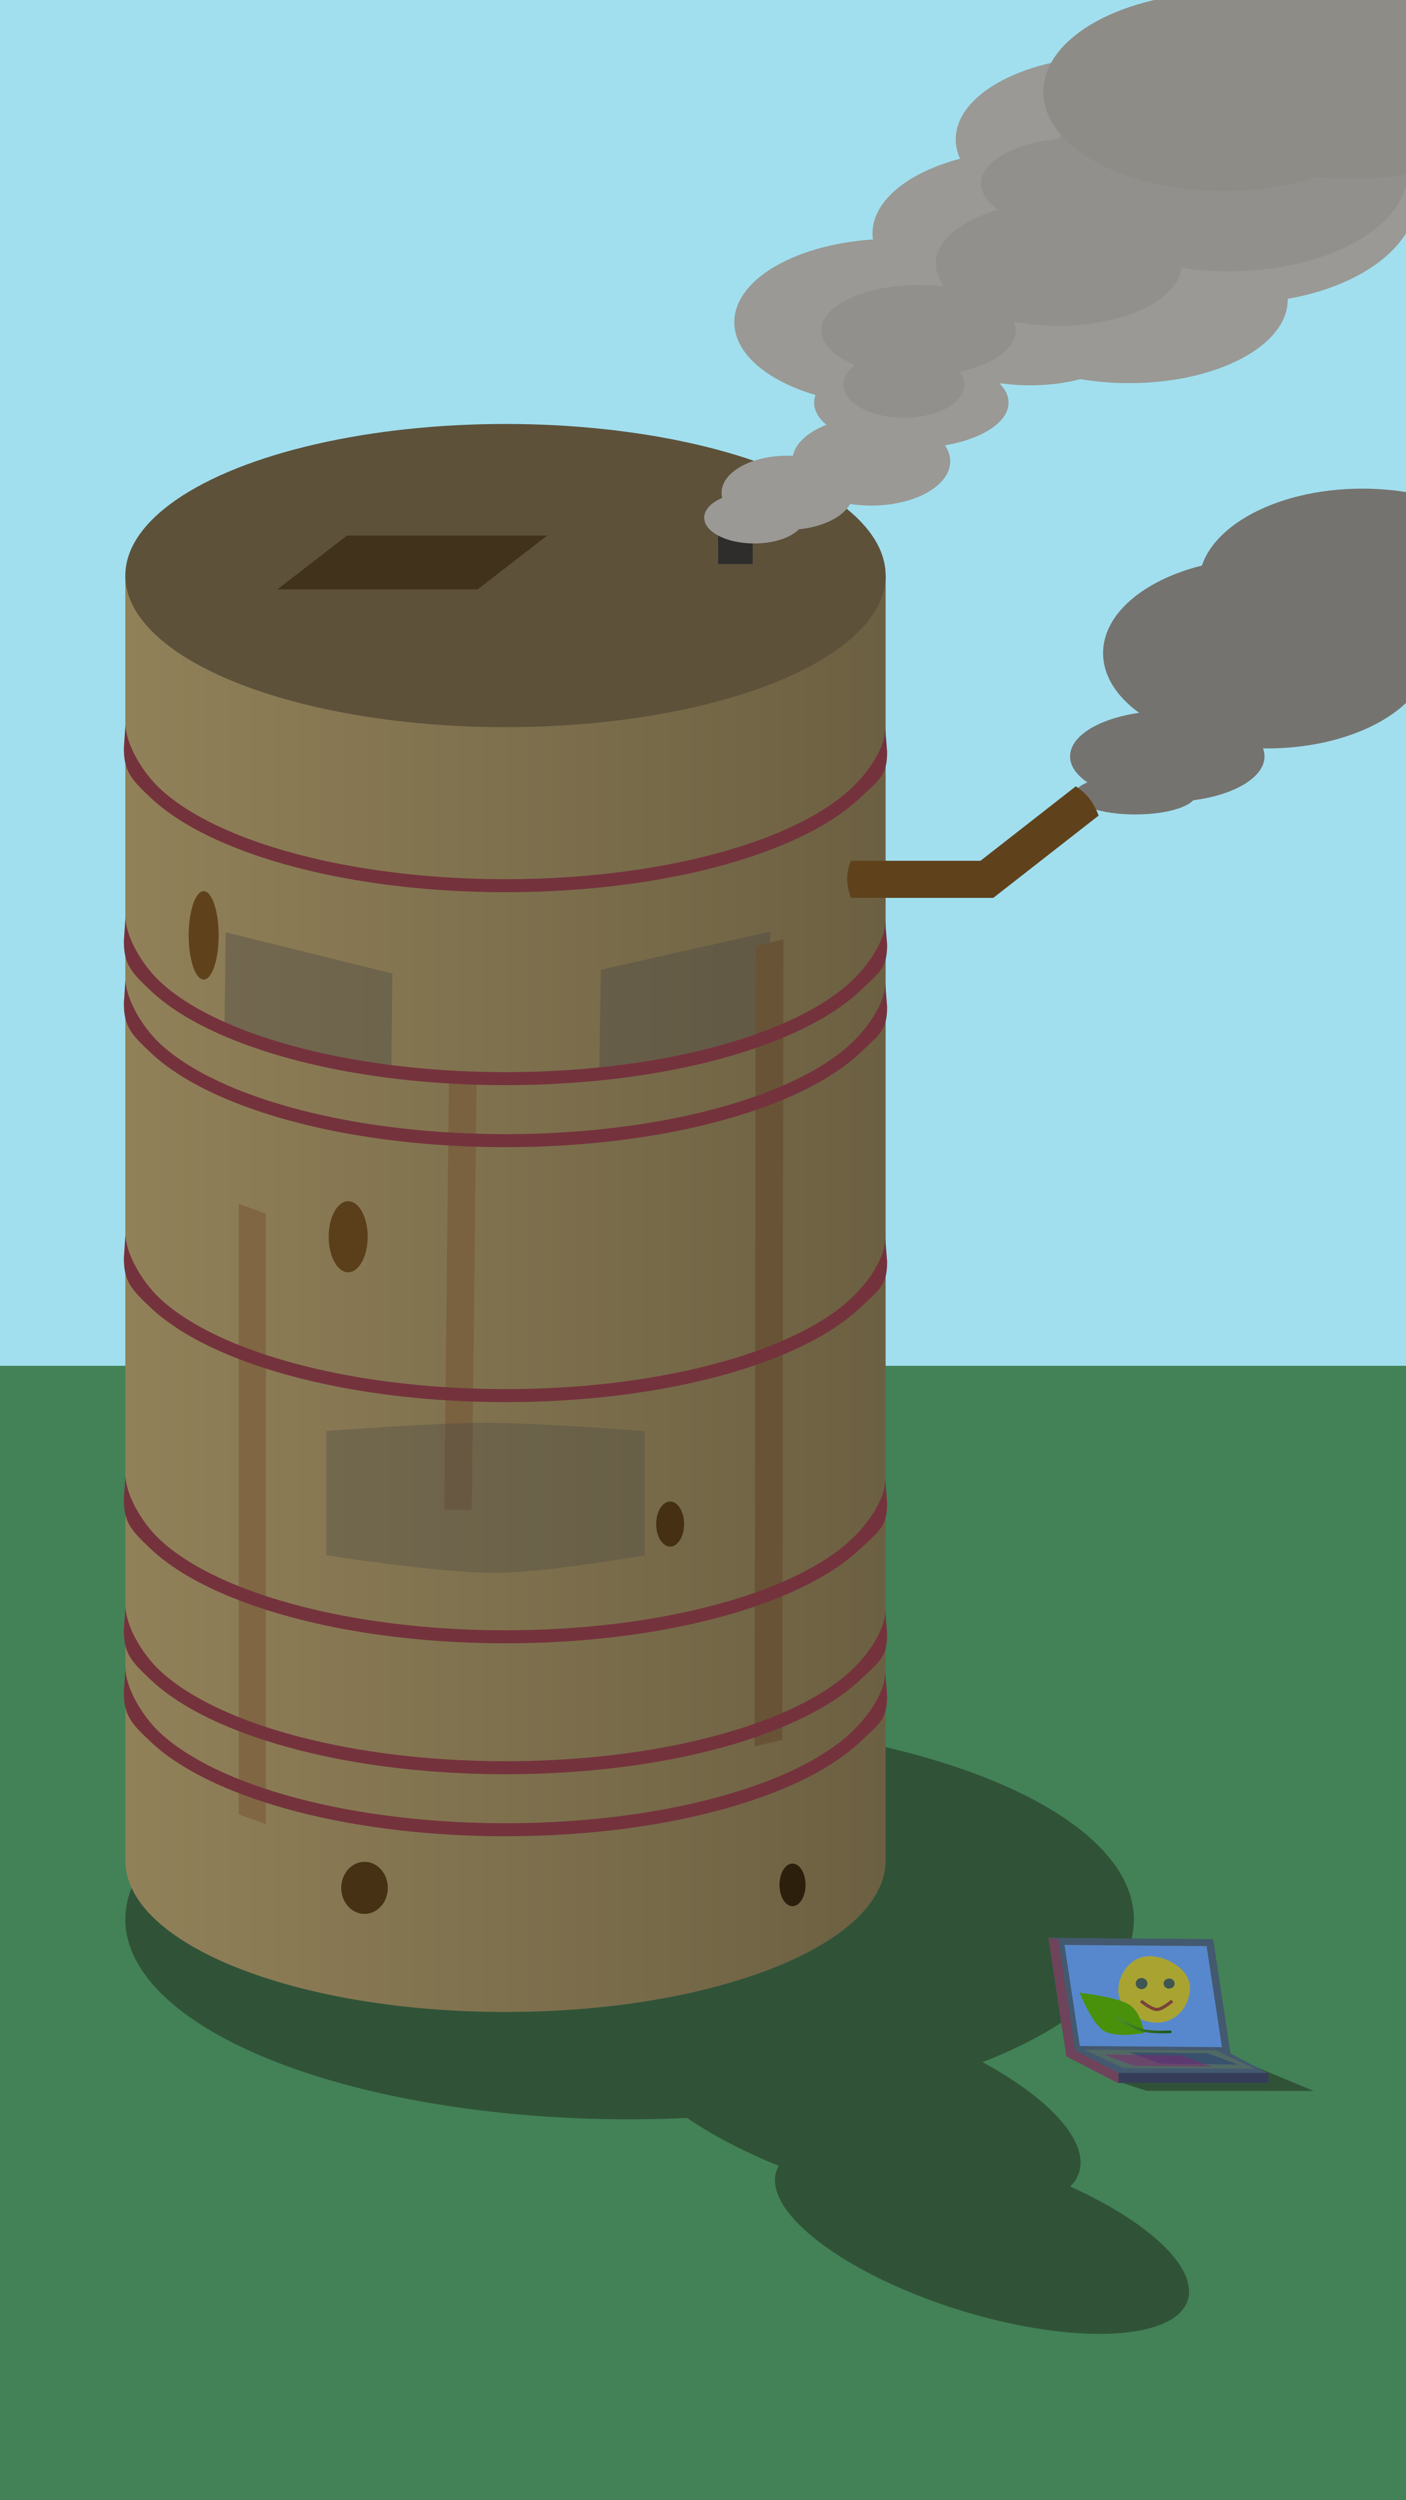 <?xml version="1.0" encoding="UTF-8" standalone="no"?>
<!-- Created with Inkscape (http://www.inkscape.org/) -->

<svg
   width="1080mm"
   height="1920mm"
   viewBox="0 0 1080 1920"
   version="1.1"
   id="svg5"
   inkscape:version="1.2.2 (b0a8486541, 2022-12-01)"
   sodipodi:docname="big-small.svg"
   xmlns:inkscape="http://www.inkscape.org/namespaces/inkscape"
   xmlns:sodipodi="http://sodipodi.sourceforge.net/DTD/sodipodi-0.dtd"
   xmlns:xlink="http://www.w3.org/1999/xlink"
   xmlns="http://www.w3.org/2000/svg"
   xmlns:svg="http://www.w3.org/2000/svg">
  <sodipodi:namedview
     id="namedview7"
     pagecolor="#ffffff"
     bordercolor="#000000"
     borderopacity="0.25"
     inkscape:showpageshadow="2"
     inkscape:pageopacity="0.0"
     inkscape:pagecheckerboard="0"
     inkscape:deskcolor="#d1d1d1"
     inkscape:document-units="mm"
     showgrid="false"
     inkscape:zoom="1.3009178"
     inkscape:cx="3068.6029"
     inkscape:cy="5786.6839"
     inkscape:window-width="1920"
     inkscape:window-height="1135"
     inkscape:window-x="0"
     inkscape:window-y="0"
     inkscape:window-maximized="1"
     inkscape:current-layer="layer1"
     showguides="true" />
  <defs
     id="defs2">
    <linearGradient
       inkscape:collect="always"
       id="linearGradient6859">
      <stop
         style="stop-color:#49892f;stop-opacity:1;"
         offset="0"
         id="stop6855" />
      <stop
         style="stop-color:#205817;stop-opacity:1;"
         offset="1"
         id="stop6857" />
    </linearGradient>
    <linearGradient
       inkscape:collect="always"
       id="linearGradient4825">
      <stop
         style="stop-color:#918159;stop-opacity:1;"
         offset="0"
         id="stop4821" />
      <stop
         style="stop-color:#6c6042;stop-opacity:1;"
         offset="1"
         id="stop4823" />
    </linearGradient>
    <linearGradient
       inkscape:collect="always"
       xlink:href="#linearGradient4825"
       id="linearGradient4827"
       x1="96.276"
       y1="993.437"
       x2="680.288"
       y2="993.437"
       gradientUnits="userSpaceOnUse" />
    <linearGradient
       inkscape:collect="always"
       xlink:href="#linearGradient6859"
       id="linearGradient6861"
       x1="861.033"
       y1="1551.242"
       x2="895.145"
       y2="1561.046"
       gradientUnits="userSpaceOnUse" />
  </defs>
  <g
     inkscape:label="Réteg 1"
     inkscape:groupmode="layer"
     id="layer1">
    <rect
       style="fill:#a1dfef;fill-opacity:1;stroke:none;stroke-width:10;stroke-dasharray:none;stroke-opacity:0.848;stop-color:#000000"
       id="rect4012"
       width="1080"
       height="1920"
       x="0"
       y="0" />
    <rect
       style="fill:#438156;fill-opacity:1;stroke-width:2.5;stop-color:#000000"
       id="rect234"
       width="1080"
       height="871.163"
       x="0"
       y="1048.837" />
    <path
       id="rect3099"
       style="fill:#16130e;fill-opacity:0.414;stroke-width:10;stroke-opacity:0.848;stop-color:#000000"
       d="m 821.45,1577.909 122.673,0.799 64.932,26.959 -128.392,-0.075 -21.079,-6.887 z"
       sodipodi:nodetypes="cccccc" />
    <path
       id="path2552-26"
       style="fill:#16130e;fill-opacity:0.414;stroke:none;stroke-width:3.633;stroke-opacity:0.848;stop-color:#000000"
       d="M 483.628 1320.399 A 387.352 153.536 0 0 0 96.276 1473.935 A 387.352 153.536 0 0 0 483.628 1627.471 A 387.352 153.536 0 0 0 527.787 1626.408 A 182.805 66.305 17.566 0 0 598.199 1663.195 A 165.621 59.552 17.34 0 0 720.877 1768.59 A 165.621 59.552 17.34 0 0 909.825 1771.722 A 165.621 59.552 17.34 0 0 822.035 1679.043 A 182.805 66.305 17.566 0 0 826.122 1674.153 A 182.805 66.305 17.566 0 0 754.733 1583.54 A 387.352 153.536 0 0 0 870.98 1473.935 A 387.352 153.536 0 0 0 483.628 1320.399 z " />
    <path
       id="rect360"
       style="fill:#43596f;stroke-width:2.5;stop-color:#000000"
       d="m 805.339,1488.093 126.541,1.042 13.647,89.949 -126.541,-1.042 z m -10e-6,0 126.541,1.042 13.647,89.949 -126.541,-1.042 z"
       sodipodi:nodetypes="ccccc" />
    <path
       id="rect360-7"
       style="fill:#43596f;stroke-width:2.5;stop-color:#000000"
       d="m 824.677,1574.028 116.151,0.657 34.698,18.188 -116.151,-0.657 z m -10e-6,0 116.151,0.657 34.698,18.188 -116.151,-0.657 z"
       sodipodi:nodetypes="cccccccccc" />
    <path
       id="rect360-6"
       style="fill:#5788cd;fill-opacity:1;stroke-width:2.157;stop-color:#000000"
       d="m 817.671,1493.572 109.163,0.899 11.773,77.597 -109.163,-0.899 z m -10e-6,0 109.163,0.899 11.773,77.597 -109.163,-0.899 z"
       sodipodi:nodetypes="ccccc" />
    <path
       id="rect360-3"
       style="fill:#6f435a;fill-opacity:1;stroke-width:2.5;stop-color:#000000"
       d="m 805.339,1488.093 7.505,1.042 13.647,89.949 -7.505,-1.042 z"
       sodipodi:nodetypes="ccccc" />
    <path
       id="rect360-3-5"
       style="fill:#6f435a;fill-opacity:1;stroke-width:2.5;stop-color:#000000"
       d="m 819.879,1571.485 -1.042,7.505 40.163,20.839 1.042,-7.505 z"
       sodipodi:nodetypes="ccccc" />
    <rect
       style="fill:#353c58;fill-opacity:1;stroke-width:2.5;stop-color:#000000"
       id="rect1320"
       width="115.122"
       height="7.654"
       x="859.162"
       y="1591.849" />
    <path
       id="rect360-7-5"
       style="fill:#516964;fill-opacity:1;stroke-width:2.052;stop-color:#000000"
       d="m 832.959,1574.048 100.914,0.51 30.146,14.11 -100.914,-0.51 z m -10e-6,0 100.914,0.51 30.146,14.11 -100.914,-0.51 z"
       sodipodi:nodetypes="cccccccccc" />
    <path
       id="rect360-7-5-6"
       style="fill:#1c3675;fill-opacity:0.454;stroke-width:2.052;stop-color:#000000"
       d="m 867.728,1576.041 59.796,0.671 23.453,8.715 -59.796,-0.671 z m -10e-6,0 59.796,0.671 23.453,8.715 -59.796,-0.671 z"
       sodipodi:nodetypes="cccccccccc" />
    <path
       id="rect360-7-5-6-2"
       style="fill:#872074;fill-opacity:0.454;stroke-width:2.052;stop-color:#000000"
       d="m 847.617,1577.71 59.796,0.671 23.453,8.715 -59.796,-0.671 z m -10e-6,0 59.796,0.671 23.453,8.715 -59.796,-0.671 z"
       sodipodi:nodetypes="cccccccccc" />
    <path
       id="path1875"
       style="fill:#bfac0a;fill-opacity:0.791;stroke-width:1.98;stop-color:#000000"
       d="m 914.053,1527.849 c -0.894,14 -11.373,25.401 -25.402,25.401 -14.029,0 -29.709,-11.075 -29.639,-25.104 0.062,-12.293 9.778,-25.953 23.807,-25.953 14.029,0 32.202,10.495 31.234,25.656 z"
       sodipodi:nodetypes="sssss" />
    <ellipse
       style="fill:#17385f;fill-opacity:0.719;stroke-width:2.5;stop-color:#000000"
       id="path1930"
       ry="4.274"
       rx="4.511"
       cy="1523.234"
       cx="876.87" />
    <ellipse
       style="fill:#17385f;fill-opacity:0.719;stroke-width:2.5;stop-color:#000000"
       id="path1930-1"
       cx="898.037"
       cy="1523.234"
       rx="4.254"
       ry="3.876" />
    <path
       style="fill:none;fill-opacity:0.719;stroke:#74333c;stroke-width:2.5;stroke-opacity:0.848;stop-color:#000000"
       d="m 876.444,1536.635 c 0,0 8.009,6.519 12.247,6.488 4.238,-0.031 11.746,-6.6 11.746,-6.6"
       id="path2498"
       sodipodi:nodetypes="czc" />
    <path
       id="path2552-2"
       style="fill:url(#linearGradient4827);stroke-width:2.747;stroke-opacity:0.848;stop-color:#000000;fill-opacity:1"
       d="m 96.276,441.84 -2.23e-4,986.764 c -4.2e-5,64.302 130.736,116.43 292.006,116.43 161.27,0 292.006,-52.127 292.006,-116.43 v -5e-4 h 5.2e-4 V 441.84 Z"
       sodipodi:nodetypes="ccsscccc" />
    <path
       id="rect13603-0"
       style="fill:#494846;fill-opacity:0.383;stroke-width:2;stroke-linecap:round;stop-color:#000000"
       d="m 461.562,744.653 130.193,-29.291 -1.231,80.758 -130.193,29.291 z"
       sodipodi:nodetypes="ccccc" />
    <path
       id="rect4586-2-8"
       style="fill:#695336;fill-opacity:1;stroke-width:10;stroke-opacity:0.848;stop-color:#000000"
       d="m 580.47,726.354 21.346,-4.984 -0.889,614.755 -21.346,4.984 z"
       sodipodi:nodetypes="ccccc" />
    <path
       id="rect13603"
       style="fill:#494846;fill-opacity:0.383;stroke-width:2;stroke-linecap:round;stop-color:#000000"
       d="m 173.31,715.924 128.103,31.68 -0.897,78.922 -128.103,-31.68 z"
       sodipodi:nodetypes="ccccc" />
    <path
       id="rect4586-2"
       style="fill:#7a6140;stroke-width:10;stroke-opacity:0.848;stop-color:#000000;fill-opacity:1"
       d="m 344.909,827.518 h 21.165 l -3.681,331.885 h -21.165 z"
       sodipodi:nodetypes="ccccc" />
    <path
       id="rect4586"
       style="fill:#816643;stroke-width:10;stroke-opacity:0.848;stop-color:#000000"
       d="m 183.392,924.401 20.81,7.578 v 468.877 l -20.81,-7.578 z"
       sodipodi:nodetypes="ccccc" />
    <ellipse
       style="fill:#5d513a;fill-opacity:1;stroke:none;stroke-width:2.747;stroke-opacity:0.848;stop-color:#000000"
       id="path2552"
       ry="116.43"
       rx="292.006"
       cy="441.996"
       cx="388.282" />
    <path
       style="color:#000000;fill:#74333c;fill-opacity:1;-inkscape-stroke:none"
       d="m 95.134,722.542 c 0,17.77 5.221,23.735 20.659,38.288 15.438,14.553 37.331,27.317 64.158,38.014 53.655,21.394 127.156,34.457 208.33,34.457 81.174,0 154.677,-13.063 208.332,-34.457 26.828,-10.697 48.718,-23.461 64.156,-38.014 15.438,-14.553 20.682,-17.62 20.682,-35.39 l -1.467,-17.99 c 0,14.381 -11.96,32.797 -26.074,46.103 -14.115,13.306 -34.985,25.629 -61,36.002 -52.03,20.746 -124.532,33.746 -204.629,33.746 -80.096,0 -152.597,-13.001 -204.627,-33.746 -26.015,-10.373 -46.887,-22.696 -61.002,-36.002 -14.115,-13.306 -26.228,-34.947 -26.228,-49.329 z"
       id="path2552-7"
       sodipodi:nodetypes="csssssccssssscc" />
    <path
       style="color:#000000;fill:#74333c;fill-opacity:1;-inkscape-stroke:none"
       d="m 95.134,574.376 c 0,17.77 5.221,23.735 20.659,38.288 15.438,14.553 37.331,27.317 64.158,38.014 53.655,21.394 127.156,34.457 208.33,34.457 81.174,0 154.677,-13.063 208.332,-34.457 26.828,-10.697 48.718,-23.461 64.156,-38.014 15.438,-14.553 20.682,-17.62 20.682,-35.39 l -1.467,-17.99 c 0,14.381 -11.96,32.797 -26.074,46.103 -14.115,13.306 -34.985,25.629 -61,36.002 -52.03,20.746 -124.532,33.746 -204.629,33.746 -80.096,0 -152.597,-13.001 -204.627,-33.746 -26.015,-10.373 -46.887,-22.696 -61.002,-36.002 -14.115,-13.306 -26.228,-34.947 -26.228,-49.329 z"
       id="path2552-7-6"
       sodipodi:nodetypes="csssssccssssscc" />
    <path
       style="color:#000000;fill:#74333c;fill-opacity:1;-inkscape-stroke:none"
       d="m 95.134,770.167 c 0,17.77 5.221,23.735 20.659,38.288 15.438,14.553 37.331,27.317 64.158,38.014 53.655,21.394 127.156,34.457 208.33,34.457 81.174,0 154.677,-13.063 208.332,-34.457 26.828,-10.697 48.718,-23.461 64.156,-38.014 15.438,-14.553 20.682,-17.62 20.682,-35.39 l -1.467,-17.99 c 0,14.381 -11.96,32.797 -26.074,46.103 -14.115,13.306 -34.985,25.629 -61,36.002 -52.03,20.746 -124.532,33.746 -204.629,33.746 -80.096,0 -152.597,-13.001 -204.627,-33.746 -26.015,-10.373 -46.887,-22.696 -61.002,-36.002 -14.115,-13.306 -26.228,-34.947 -26.228,-49.329 z"
       id="path2552-7-0"
       sodipodi:nodetypes="csssssccssssscc" />
    <path
       style="color:#000000;fill:#74333c;fill-opacity:1;-inkscape-stroke:none"
       d="m 95.134,965.959 c 0,17.77 5.221,23.735 20.659,38.288 15.438,14.553 37.331,27.317 64.158,38.014 53.655,21.394 127.156,34.457 208.33,34.457 81.174,0 154.677,-13.063 208.332,-34.457 26.828,-10.697 48.718,-23.461 64.156,-38.014 15.438,-14.553 20.682,-17.62 20.682,-35.39 l -1.467,-17.99 c 0,14.381 -11.96,32.797 -26.074,46.103 -14.115,13.306 -34.985,25.629 -61,36.002 -52.03,20.746 -124.532,33.746 -204.629,33.746 -80.096,0 -152.597,-13.001 -204.627,-33.746 -26.015,-10.373 -46.887,-22.696 -61.002,-36.002 -14.115,-13.306 -26.228,-34.947 -26.228,-49.329 z"
       id="path2552-7-9"
       sodipodi:nodetypes="csssssccssssscc" />
    <path
       style="color:#000000;fill:#74333c;fill-opacity:1;-inkscape-stroke:none"
       d="m 95.134,1151.168 c 0,17.77 5.221,23.735 20.659,38.288 15.438,14.553 37.331,27.317 64.158,38.014 53.655,21.394 127.156,34.457 208.33,34.457 81.174,0 154.677,-13.063 208.332,-34.457 26.828,-10.697 48.718,-23.461 64.156,-38.014 15.438,-14.553 20.682,-17.62 20.682,-35.39 l -1.467,-17.99 c 0,14.381 -11.96,32.797 -26.074,46.103 -14.115,13.306 -34.985,25.629 -61,36.002 -52.03,20.746 -124.532,33.746 -204.629,33.746 -80.096,0 -152.597,-13.001 -204.627,-33.746 -26.015,-10.373 -46.887,-22.696 -61.002,-36.002 -14.115,-13.306 -26.228,-34.947 -26.228,-49.329 z"
       id="path2552-7-3"
       sodipodi:nodetypes="csssssccssssscc" />
    <path
       style="color:#000000;fill:#74333c;fill-opacity:1;-inkscape-stroke:none"
       d="m 95.134,1251.711 c 0,17.77 5.221,23.735 20.659,38.288 15.438,14.553 37.331,27.317 64.158,38.014 53.655,21.394 127.156,34.457 208.33,34.457 81.174,0 154.677,-13.063 208.332,-34.457 26.828,-10.697 48.718,-23.461 64.156,-38.014 15.438,-14.553 20.682,-17.62 20.682,-35.39 l -1.467,-17.99 c 0,14.381 -11.96,32.797 -26.074,46.103 -14.115,13.306 -34.985,25.629 -61,36.002 -52.03,20.746 -124.532,33.746 -204.629,33.746 -80.096,0 -152.597,-13.001 -204.627,-33.746 -26.015,-10.373 -46.887,-22.696 -61.002,-36.002 -14.115,-13.306 -26.228,-34.947 -26.228,-49.329 z"
       id="path2552-7-3-6"
       sodipodi:nodetypes="csssssccssssscc" />
    <path
       style="color:#000000;fill:#74333c;fill-opacity:1;-inkscape-stroke:none"
       d="m 95.134,1299.336 c 0,17.77 5.221,23.735 20.659,38.288 15.438,14.553 37.331,27.317 64.158,38.014 53.655,21.394 127.156,34.457 208.33,34.457 81.174,0 154.677,-13.063 208.332,-34.457 26.828,-10.697 48.718,-23.461 64.156,-38.014 15.438,-14.553 20.682,-17.62 20.682,-35.39 l -1.467,-17.99 c 0,14.381 -11.96,32.797 -26.074,46.103 -14.115,13.306 -34.985,25.629 -61,36.002 -52.03,20.746 -124.532,33.746 -204.629,33.746 -80.096,0 -152.597,-13.001 -204.627,-33.746 -26.015,-10.373 -46.887,-22.696 -61.002,-36.002 -14.115,-13.306 -26.228,-34.947 -26.228,-49.329 z"
       id="path2552-7-3-0"
       sodipodi:nodetypes="csssssccssssscc" />
    <ellipse
       style="fill:#9a9995;fill-opacity:1;stroke:none;stroke-width:10;stroke-dasharray:none;stroke-opacity:0.848;stop-color:#000000"
       id="path3249"
       cx="792.154"
       cy="179.163"
       rx="121.937"
       ry="64.072" />
    <ellipse
       style="fill:#9a9995;fill-opacity:1;stroke:none;stroke-width:10;stroke-dasharray:none;stroke-opacity:0.848;stop-color:#000000"
       id="path3249-8"
       cx="685.98"
       cy="247.439"
       rx="121.937"
       ry="64.072" />
    <ellipse
       style="fill:#9a9995;fill-opacity:1;stroke:none;stroke-width:7.717;stroke-dasharray:none;stroke-opacity:0.848;stop-color:#000000"
       id="path3249-7"
       cx="791.427"
       cy="244.74"
       rx="90.936"
       ry="51.168" />
    <ellipse
       style="fill:#9a9995;fill-opacity:1;stroke:none;stroke-width:5.781;stroke-dasharray:none;stroke-opacity:0.848;stop-color:#000000"
       id="path3249-9"
       cx="700.025"
       cy="309.193"
       rx="74.688"
       ry="34.955" />
    <ellipse
       style="fill:#9a9995;fill-opacity:1;stroke:none;stroke-width:5.14;stroke-dasharray:none;stroke-opacity:0.848;stop-color:#000000"
       id="path3249-2"
       cx="669.226"
       cy="354.235"
       rx="60.677"
       ry="34.023" />
    <ellipse
       style="fill:#9a9995;fill-opacity:1;stroke:none;stroke-width:4.293;stroke-dasharray:none;stroke-opacity:0.848;stop-color:#000000"
       id="path3249-2-9"
       cx="604.835"
       cy="378.396"
       rx="50.561"
       ry="28.476" />
    <rect
       style="fill:#2e2d2c;fill-opacity:1;stroke:none;stroke-width:10;stroke-dasharray:none;stroke-opacity:0.848;stop-color:#000000"
       id="rect3906"
       width="26.5"
       height="25.823"
       x="551.667"
       y="407.319" />
    <ellipse
       style="fill:#9a9995;fill-opacity:1;stroke:none;stroke-width:3.123;stroke-dasharray:none;stroke-opacity:0.848;stop-color:#000000"
       id="path3249-2-2"
       cx="579.36"
       cy="397.538"
       rx="38.442"
       ry="19.816" />
    <ellipse
       style="fill:#9a9995;fill-opacity:1;stroke:none;stroke-width:10;stroke-dasharray:none;stroke-opacity:0.848;stop-color:#000000"
       id="path3249-0"
       cx="867.218"
       cy="230.164"
       rx="121.937"
       ry="64.072" />
    <ellipse
       style="fill:#9a9995;fill-opacity:1;stroke:none;stroke-width:10;stroke-dasharray:none;stroke-opacity:0.848;stop-color:#000000"
       id="path3249-23"
       cx="856.073"
       cy="107.037"
       rx="121.937"
       ry="64.072" />
    <ellipse
       style="fill:#9a9995;fill-opacity:1;stroke:none;stroke-width:12.03;stroke-dasharray:none;stroke-opacity:0.848;stop-color:#000000"
       id="path3249-75"
       cx="949.612"
       cy="151.316"
       rx="138.674"
       ry="81.53" />
    <ellipse
       style="fill:#92908c;fill-opacity:1;stroke:none;stroke-width:5.781;stroke-dasharray:none;stroke-opacity:0.848;stop-color:#000000"
       id="path3249-9-9"
       cx="705.569"
       cy="253.81"
       rx="74.688"
       ry="34.955" />
    <ellipse
       style="fill:#75736f;fill-opacity:1;stroke:none;stroke-width:5.781;stroke-dasharray:none;stroke-opacity:0.848;stop-color:#000000"
       id="path3249-9-9-31"
       cx="896.647"
       cy="580.86"
       rx="74.688"
       ry="34.955" />
    <ellipse
       style="fill:#75736f;fill-opacity:1;stroke:none;stroke-width:3.018;stroke-dasharray:none;stroke-opacity:0.848;stop-color:#000000"
       id="path3249-9-9-31-7"
       cx="872.014"
       cy="610.141"
       rx="46.489"
       ry="15.302" />
    <ellipse
       style="fill:#75736f;fill-opacity:1;stroke:none;stroke-width:10.85;stroke-dasharray:none;stroke-opacity:0.848;stop-color:#000000"
       id="path3249-9-9-94"
       cx="972.918"
       cy="501.545"
       rx="125.594"
       ry="73.224" />
    <ellipse
       style="fill:#75736f;fill-opacity:1;stroke:none;stroke-width:10.85;stroke-dasharray:none;stroke-opacity:0.848;stop-color:#000000"
       id="path3249-9-9-94-8"
       cx="1046.479"
       cy="448.451"
       rx="125.594"
       ry="73.224" />
    <ellipse
       style="fill:#92908c;fill-opacity:1;stroke:none;stroke-width:3.897;stroke-dasharray:none;stroke-opacity:0.848;stop-color:#000000"
       id="path3249-9-9-9"
       cx="694.291"
       cy="295.308"
       rx="46.446"
       ry="25.543" />
    <ellipse
       style="fill:#92908c;fill-opacity:1;stroke:none;stroke-width:7.591;stroke-dasharray:none;stroke-opacity:0.848;stop-color:#000000"
       id="path3249-9-9-7"
       cx="813.294"
       cy="202.576"
       rx="94.512"
       ry="47.639" />
    <ellipse
       style="fill:#92908c;fill-opacity:1;stroke:none;stroke-width:5.781;stroke-dasharray:none;stroke-opacity:0.848;stop-color:#000000"
       id="path3249-9-9-3"
       cx="828.14"
       cy="140.948"
       rx="74.688"
       ry="34.955" />
    <ellipse
       style="fill:#92908c;fill-opacity:1;stroke:none;stroke-width:11.608;stroke-dasharray:none;stroke-opacity:0.848;stop-color:#000000"
       id="path3249-9-9-6"
       cx="943.299"
       cy="132.06"
       rx="137.992"
       ry="76.291" />
    <ellipse
       style="fill:#8e8c87;fill-opacity:1;stroke:none;stroke-width:11.608;stroke-dasharray:none;stroke-opacity:0.848;stop-color:#000000"
       id="path3249-9-9-6-1"
       cx="939.383"
       cy="70.533"
       rx="137.992"
       ry="76.291" />
    <ellipse
       style="fill:#8e8c87;fill-opacity:1;stroke:none;stroke-width:12.521;stroke-dasharray:none;stroke-opacity:0.848;stop-color:#000000"
       id="path3249-9-9-6-1-2"
       cx="1037.152"
       cy="54.523"
       rx="147.856"
       ry="82.837" />
    <path
       id="rect5023"
       style="fill:#49910a;fill-opacity:0.997;stroke-width:10;stroke-opacity:1;stop-color:#000000;stroke:none"
       d="m 829.314,1530.315 c 0,0 31.313,3.345 39.545,10.103 8.231,6.758 9.959,20.827 9.959,20.827 0,0 -21.12,3.955 -30.583,-1.518 -9.463,-5.473 -18.921,-29.412 -18.921,-29.412 z"
       sodipodi:nodetypes="czczc" />
    <path
       style="fill:none;fill-opacity:0.997;stroke:url(#linearGradient6861);stroke-width:2;stroke-linecap:round;stroke-dasharray:none;stroke-opacity:1;stop-color:#000000"
       d="m 858.524,1549.904 c 0,0 12.654,7.812 20.273,9.428 7.619,1.616 20.17,0.946 20.17,0.946"
       id="path5505"
       sodipodi:nodetypes="czc" />
    <path
       id="rect12074"
       style="fill:#5f421c;fill-opacity:1;stroke:none;stroke-width:2;stroke-linecap:round;stroke-dasharray:none;stroke-opacity:1;stop-color:#000000"
       d="m 826.347,603.838 -73.191,57.168 h -99.459 c 0,0 -2.907,5.619 -2.943,13.715 -0.036,8.096 2.943,14.786 2.943,14.786 h 109.472 v -0.145 l 80.728,-63.055 c 0,0 -2.435,-6.994 -7.02,-12.945 -4.585,-5.951 -10.53,-9.525 -10.53,-9.525 z"
       sodipodi:nodetypes="ccczcccczc" />
    <ellipse
       style="fill:#5f421c;fill-opacity:1;stroke:none;stroke-width:2;stroke-linecap:round;stroke-dasharray:none;stroke-opacity:1;stop-color:#000000"
       id="path12131"
       cx="156.452"
       cy="718.291"
       rx="11.522"
       ry="33.946" />
    <ellipse
       style="fill:#5b3f1b;fill-opacity:1;stroke:none;stroke-width:2;stroke-linecap:round;stroke-dasharray:none;stroke-opacity:1;stop-color:#000000"
       id="path12133"
       cx="267.449"
       cy="949.725"
       rx="14.991"
       ry="27.314" />
    <ellipse
       style="fill:#453014;fill-opacity:1;stroke:none;stroke-width:2;stroke-linecap:round;stroke-dasharray:none;stroke-opacity:1;stop-color:#000000"
       id="path12187"
       cx="514.773"
       cy="1170.363"
       rx="10.72"
       ry="17.302" />
    <ellipse
       style="fill:#473114;fill-opacity:1;stroke:none;stroke-width:2;stroke-linecap:round;stroke-dasharray:none;stroke-opacity:1;stop-color:#000000"
       id="path12293"
       cx="280.006"
       cy="1449.742"
       rx="17.898"
       ry="20.01" />
    <ellipse
       style="fill:#2c1f0c;fill-opacity:1;stroke:none;stroke-width:2;stroke-linecap:round;stroke-dasharray:none;stroke-opacity:1;stop-color:#000000"
       id="path12347"
       cx="608.763"
       cy="1447.434"
       rx="10.016"
       ry="16.339" />
    <path
       id="rect12453"
       style="fill:#36260f;fill-opacity:0.711;stroke-width:2;stroke-linecap:round;stop-color:#000000"
       d="m 266.542,411.251 h 153.798 l -53.491,41.382 H 213.051 Z"
       sodipodi:nodetypes="ccccc" />
    <path
       id="rect13752"
       style="fill:#464543;fill-opacity:0.319;stroke-width:2;stroke-linecap:round;stop-color:#000000"
       d="m 250.569,1098.953 c 0,0 81.172,-6.371 121.972,-6.375 40.8,0 122.495,6.375 122.495,6.375 v 95.402 c 0,0 -73.115,13.127 -114.556,13.461 -41.44,0.334 -129.912,-13.461 -129.912,-13.461 z"
       sodipodi:nodetypes="czcczcc" />
  </g>
</svg>
